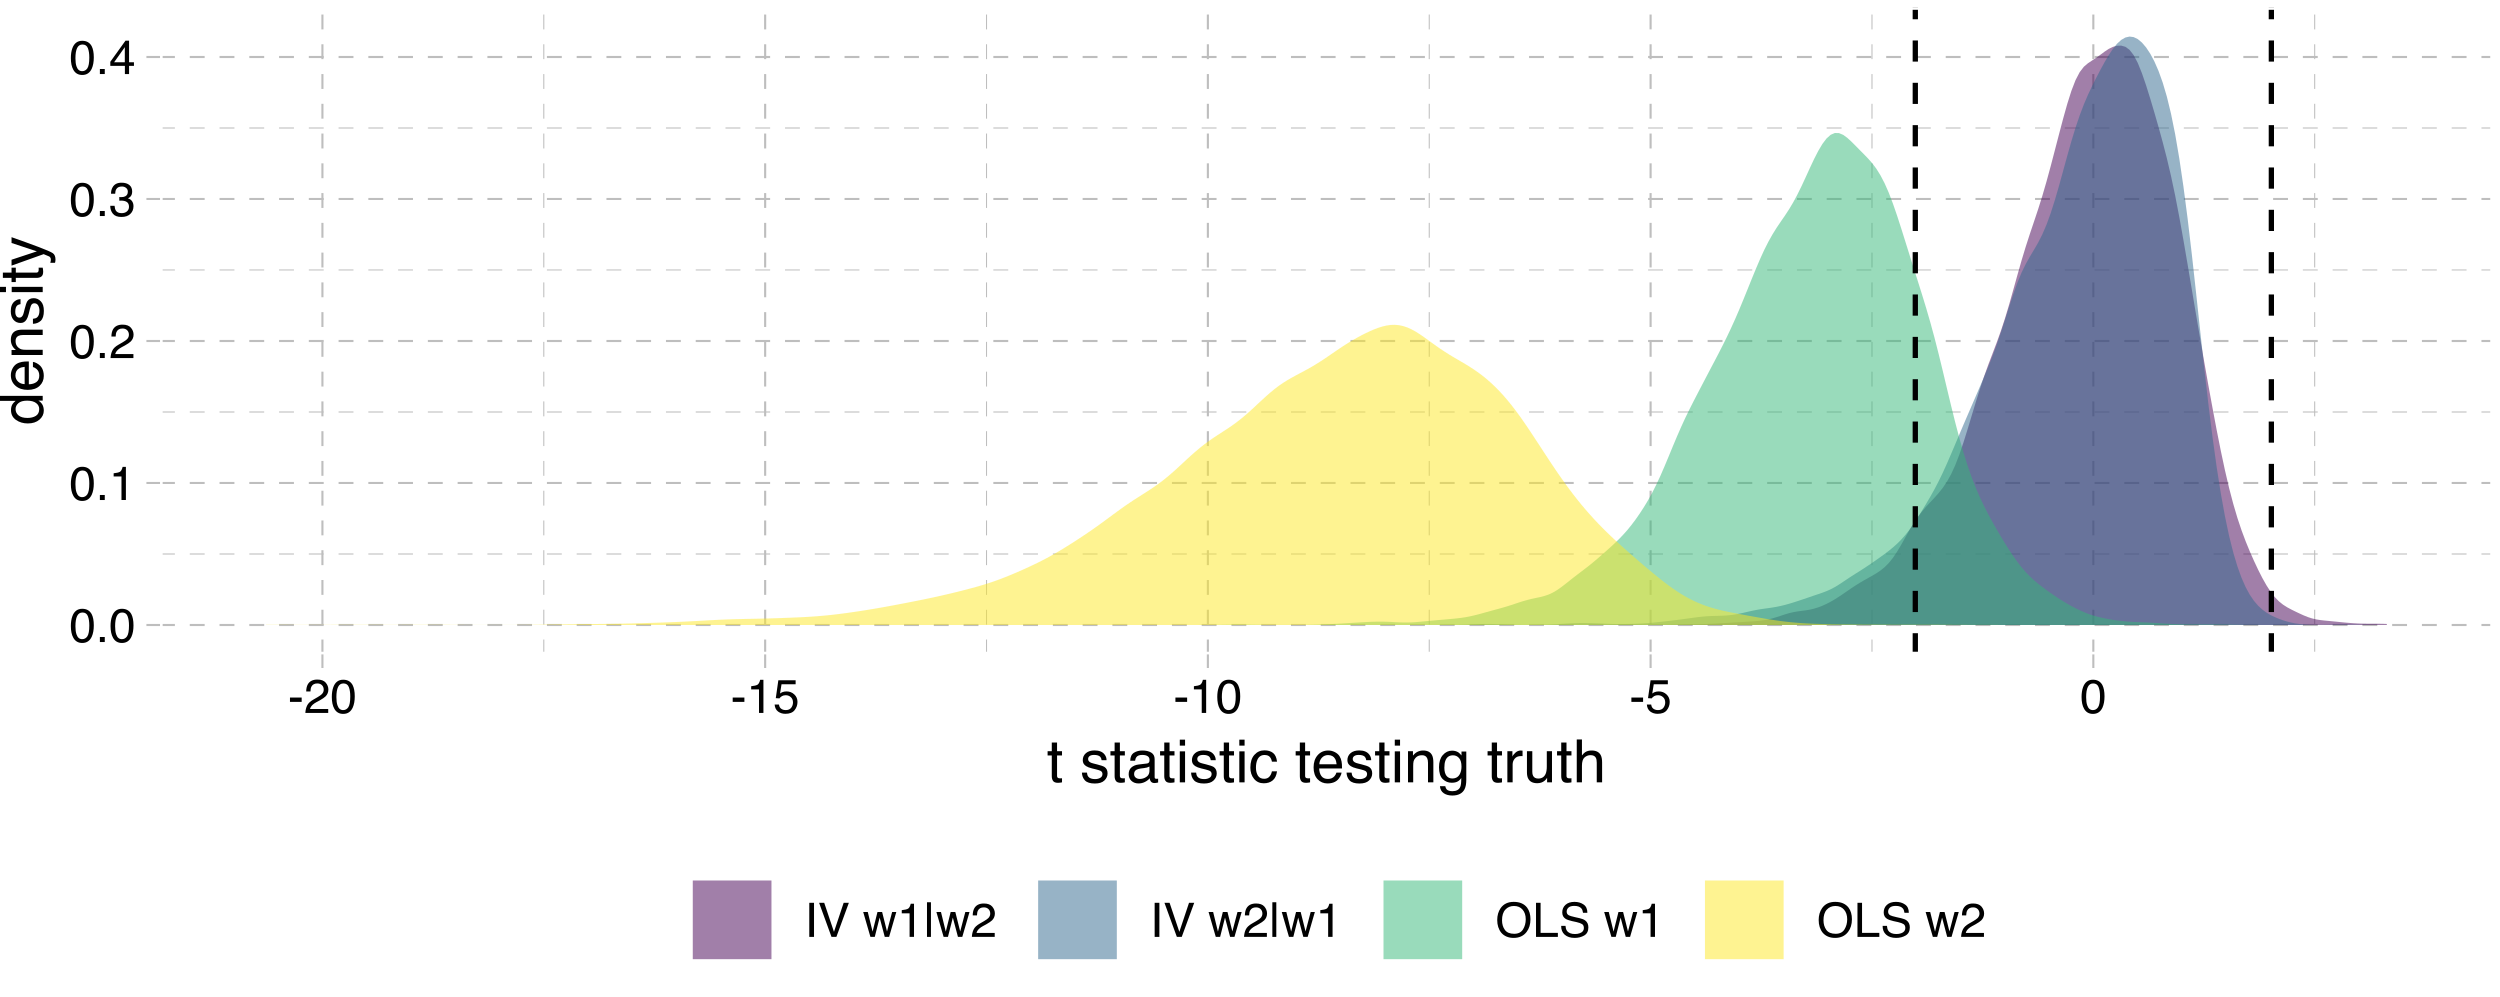 <?xml version="1.0" encoding="UTF-8"?>
<svg xmlns="http://www.w3.org/2000/svg" xmlns:xlink="http://www.w3.org/1999/xlink" width="504pt" height="201pt" viewBox="0 0 504 201" version="1.1">
<defs>
<g>
<symbol overflow="visible" id="glyph0-0">
<path style="stroke:none;" d="M 0.312 0 L 0.312 -6.875 L 5.766 -6.875 L 5.766 0 Z M 4.906 -0.859 L 4.906 -6.016 L 1.172 -6.016 L 1.172 -0.859 Z M 4.906 -0.859 "/>
</symbol>
<symbol overflow="visible" id="glyph0-1">
<path style="stroke:none;" d="M 2.594 -6.703 C 3.457 -6.703 4.086 -6.348 4.484 -5.641 C 4.773 -5.086 4.922 -4.328 4.922 -3.359 C 4.922 -2.453 4.785 -1.695 4.516 -1.094 C 4.129 -0.238 3.488 0.188 2.594 0.188 C 1.781 0.188 1.18 -0.16 0.797 -0.859 C 0.461 -1.453 0.297 -2.238 0.297 -3.219 C 0.297 -3.977 0.395 -4.633 0.594 -5.188 C 0.957 -6.195 1.625 -6.703 2.594 -6.703 Z M 2.578 -0.578 C 3.016 -0.578 3.363 -0.77 3.625 -1.156 C 3.883 -1.551 4.016 -2.273 4.016 -3.328 C 4.016 -4.086 3.922 -4.711 3.734 -5.203 C 3.547 -5.703 3.18 -5.953 2.641 -5.953 C 2.148 -5.953 1.789 -5.719 1.562 -5.25 C 1.332 -4.781 1.219 -4.094 1.219 -3.188 C 1.219 -2.5 1.289 -1.945 1.438 -1.531 C 1.656 -0.895 2.035 -0.578 2.578 -0.578 Z M 2.578 -0.578 "/>
</symbol>
<symbol overflow="visible" id="glyph0-2">
<path style="stroke:none;" d="M 0.812 -1.016 L 1.797 -1.016 L 1.797 0 L 0.812 0 Z M 0.812 -1.016 "/>
</symbol>
<symbol overflow="visible" id="glyph0-3">
<path style="stroke:none;" d="M 0.922 -4.75 L 0.922 -5.391 C 1.523 -5.453 1.945 -5.551 2.188 -5.688 C 2.426 -5.832 2.609 -6.164 2.734 -6.688 L 3.391 -6.688 L 3.391 0 L 2.5 0 L 2.5 -4.75 Z M 0.922 -4.75 "/>
</symbol>
<symbol overflow="visible" id="glyph0-4">
<path style="stroke:none;" d="M 0.297 0 C 0.328 -0.57 0.445 -1.07 0.656 -1.5 C 0.863 -1.938 1.27 -2.328 1.875 -2.672 L 2.766 -3.188 C 3.172 -3.426 3.457 -3.629 3.625 -3.797 C 3.875 -4.055 4 -4.352 4 -4.688 C 4 -5.07 3.879 -5.379 3.641 -5.609 C 3.41 -5.836 3.102 -5.953 2.719 -5.953 C 2.133 -5.953 1.734 -5.734 1.516 -5.297 C 1.398 -5.066 1.336 -4.742 1.328 -4.328 L 0.469 -4.328 C 0.477 -4.91 0.582 -5.383 0.781 -5.75 C 1.145 -6.406 1.789 -6.734 2.719 -6.734 C 3.488 -6.734 4.051 -6.523 4.406 -6.109 C 4.758 -5.691 4.938 -5.227 4.938 -4.719 C 4.938 -4.188 4.75 -3.727 4.375 -3.344 C 4.156 -3.125 3.758 -2.852 3.188 -2.531 L 2.547 -2.188 C 2.242 -2.02 2.004 -1.859 1.828 -1.703 C 1.516 -1.43 1.316 -1.129 1.234 -0.797 L 4.906 -0.797 L 4.906 0 Z M 0.297 0 "/>
</symbol>
<symbol overflow="visible" id="glyph0-5">
<path style="stroke:none;" d="M 2.484 0.188 C 1.691 0.188 1.117 -0.031 0.766 -0.469 C 0.41 -0.906 0.234 -1.438 0.234 -2.062 L 1.109 -2.062 C 1.148 -1.625 1.234 -1.305 1.359 -1.109 C 1.578 -0.754 1.969 -0.578 2.531 -0.578 C 2.977 -0.578 3.336 -0.695 3.609 -0.938 C 3.879 -1.176 4.016 -1.484 4.016 -1.859 C 4.016 -2.316 3.867 -2.641 3.578 -2.828 C 3.297 -3.016 2.906 -3.109 2.406 -3.109 C 2.352 -3.109 2.297 -3.102 2.234 -3.094 C 2.18 -3.094 2.125 -3.094 2.062 -3.094 L 2.062 -3.844 C 2.145 -3.832 2.219 -3.82 2.281 -3.812 C 2.344 -3.812 2.406 -3.812 2.469 -3.812 C 2.789 -3.812 3.051 -3.863 3.25 -3.969 C 3.602 -4.145 3.781 -4.457 3.781 -4.906 C 3.781 -5.238 3.66 -5.492 3.422 -5.672 C 3.191 -5.859 2.914 -5.953 2.594 -5.953 C 2.031 -5.953 1.645 -5.766 1.438 -5.391 C 1.312 -5.18 1.242 -4.883 1.234 -4.5 L 0.391 -4.5 C 0.391 -5 0.492 -5.426 0.703 -5.781 C 1.047 -6.406 1.648 -6.719 2.516 -6.719 C 3.191 -6.719 3.719 -6.562 4.094 -6.25 C 4.469 -5.945 4.656 -5.508 4.656 -4.938 C 4.656 -4.52 4.547 -4.188 4.328 -3.938 C 4.191 -3.781 4.016 -3.656 3.797 -3.562 C 4.148 -3.469 4.426 -3.281 4.625 -3 C 4.82 -2.719 4.922 -2.379 4.922 -1.984 C 4.922 -1.348 4.707 -0.828 4.281 -0.422 C 3.863 -0.016 3.266 0.188 2.484 0.188 Z M 2.484 0.188 "/>
</symbol>
<symbol overflow="visible" id="glyph0-6">
<path style="stroke:none;" d="M 3.172 -2.375 L 3.172 -5.422 L 1.016 -2.375 Z M 3.188 0 L 3.188 -1.641 L 0.25 -1.641 L 0.25 -2.469 L 3.312 -6.734 L 4.031 -6.734 L 4.031 -2.375 L 5.016 -2.375 L 5.016 -1.641 L 4.031 -1.641 L 4.031 0 Z M 3.188 0 "/>
</symbol>
<symbol overflow="visible" id="glyph0-7">
<path style="stroke:none;" d="M 0.391 -3.109 L 2.75 -3.109 L 2.75 -2.234 L 0.391 -2.234 Z M 0.391 -3.109 "/>
</symbol>
<symbol overflow="visible" id="glyph0-8">
<path style="stroke:none;" d="M 1.188 -1.703 C 1.238 -1.223 1.461 -0.895 1.859 -0.719 C 2.055 -0.625 2.285 -0.578 2.547 -0.578 C 3.047 -0.578 3.414 -0.734 3.656 -1.047 C 3.895 -1.367 4.016 -1.723 4.016 -2.109 C 4.016 -2.578 3.867 -2.938 3.578 -3.188 C 3.297 -3.445 2.957 -3.578 2.562 -3.578 C 2.27 -3.578 2.02 -3.52 1.812 -3.406 C 1.602 -3.289 1.426 -3.133 1.281 -2.938 L 0.547 -2.984 L 1.062 -6.594 L 4.547 -6.594 L 4.547 -5.781 L 1.703 -5.781 L 1.406 -3.922 C 1.562 -4.035 1.711 -4.125 1.859 -4.188 C 2.109 -4.289 2.395 -4.344 2.719 -4.344 C 3.332 -4.344 3.852 -4.141 4.281 -3.734 C 4.707 -3.336 4.922 -2.836 4.922 -2.234 C 4.922 -1.598 4.723 -1.035 4.328 -0.547 C 3.941 -0.066 3.32 0.172 2.469 0.172 C 1.914 0.172 1.43 0.02 1.016 -0.281 C 0.598 -0.594 0.363 -1.066 0.312 -1.703 Z M 1.188 -1.703 "/>
</symbol>
<symbol overflow="visible" id="glyph0-9">
<path style="stroke:none;" d="M 0.938 -6.875 L 1.891 -6.875 L 1.891 0 L 0.938 0 Z M 0.938 -6.875 "/>
</symbol>
<symbol overflow="visible" id="glyph0-10">
<path style="stroke:none;" d="M 1.281 -6.875 L 3.25 -1.016 L 5.203 -6.875 L 6.25 -6.875 L 3.734 0 L 2.75 0 L 0.25 -6.875 Z M 1.281 -6.875 "/>
</symbol>
<symbol overflow="visible" id="glyph0-11">
<path style="stroke:none;" d=""/>
</symbol>
<symbol overflow="visible" id="glyph0-12">
<path style="stroke:none;" d="M 1 -5.016 L 1.969 -1.062 L 2.953 -5.016 L 3.891 -5.016 L 4.875 -1.094 L 5.906 -5.016 L 6.75 -5.016 L 5.297 0 L 4.422 0 L 3.391 -3.891 L 2.406 0 L 1.531 0 L 0.078 -5.016 Z M 1 -5.016 "/>
</symbol>
<symbol overflow="visible" id="glyph0-13">
<path style="stroke:none;" d="M 1.469 0 L 0.672 0 L 0.672 -6.984 L 1.469 -6.984 Z M 1.469 0 "/>
</symbol>
<symbol overflow="visible" id="glyph0-14">
<path style="stroke:none;" d="M 3.703 -7.062 C 4.91 -7.062 5.812 -6.672 6.406 -5.891 C 6.852 -5.285 7.078 -4.508 7.078 -3.562 C 7.078 -2.531 6.816 -1.676 6.297 -1 C 5.68 -0.195 4.812 0.203 3.688 0.203 C 2.625 0.203 1.789 -0.145 1.188 -0.844 C 0.645 -1.52 0.375 -2.375 0.375 -3.406 C 0.375 -4.332 0.602 -5.129 1.062 -5.797 C 1.656 -6.641 2.535 -7.062 3.703 -7.062 Z M 3.797 -0.625 C 4.617 -0.625 5.211 -0.922 5.578 -1.516 C 5.941 -2.109 6.125 -2.785 6.125 -3.547 C 6.125 -4.359 5.91 -5.008 5.484 -5.5 C 5.066 -5.988 4.488 -6.234 3.75 -6.234 C 3.039 -6.234 2.461 -5.988 2.016 -5.5 C 1.566 -5.02 1.344 -4.301 1.344 -3.344 C 1.344 -2.582 1.535 -1.938 1.922 -1.406 C 2.305 -0.883 2.93 -0.625 3.797 -0.625 Z M 3.734 -7.062 Z M 3.734 -7.062 "/>
</symbol>
<symbol overflow="visible" id="glyph0-15">
<path style="stroke:none;" d="M 0.734 -6.875 L 1.656 -6.875 L 1.656 -0.812 L 5.141 -0.812 L 5.141 0 L 0.734 0 Z M 0.734 -6.875 "/>
</symbol>
<symbol overflow="visible" id="glyph0-16">
<path style="stroke:none;" d="M 1.344 -2.219 C 1.363 -1.832 1.453 -1.516 1.609 -1.266 C 1.922 -0.805 2.469 -0.578 3.25 -0.578 C 3.602 -0.578 3.922 -0.629 4.203 -0.734 C 4.766 -0.93 5.047 -1.281 5.047 -1.781 C 5.047 -2.156 4.926 -2.422 4.688 -2.578 C 4.445 -2.734 4.078 -2.867 3.578 -2.984 L 2.641 -3.188 C 2.035 -3.332 1.602 -3.488 1.344 -3.656 C 0.906 -3.938 0.688 -4.363 0.688 -4.938 C 0.688 -5.551 0.898 -6.055 1.328 -6.453 C 1.766 -6.859 2.375 -7.062 3.156 -7.062 C 3.875 -7.062 4.484 -6.883 4.984 -6.531 C 5.492 -6.188 5.75 -5.629 5.75 -4.859 L 4.875 -4.859 C 4.82 -5.234 4.723 -5.516 4.578 -5.703 C 4.285 -6.066 3.801 -6.25 3.125 -6.25 C 2.57 -6.25 2.176 -6.133 1.938 -5.906 C 1.695 -5.676 1.578 -5.406 1.578 -5.094 C 1.578 -4.758 1.719 -4.516 2 -4.359 C 2.188 -4.254 2.602 -4.129 3.25 -3.984 L 4.219 -3.766 C 4.676 -3.66 5.035 -3.516 5.297 -3.328 C 5.734 -3.004 5.953 -2.535 5.953 -1.922 C 5.953 -1.16 5.672 -0.613 5.109 -0.281 C 4.555 0.039 3.914 0.203 3.188 0.203 C 2.332 0.203 1.66 -0.016 1.172 -0.453 C 0.691 -0.891 0.457 -1.477 0.469 -2.219 Z M 3.219 -7.062 Z M 3.219 -7.062 "/>
</symbol>
<symbol overflow="visible" id="glyph1-0">
<path style="stroke:none;" d="M 0.391 0 L 0.391 -8.609 L 7.219 -8.609 L 7.219 0 Z M 6.141 -1.078 L 6.141 -7.531 L 1.469 -7.531 L 1.469 -1.078 Z M 6.141 -1.078 "/>
</symbol>
<symbol overflow="visible" id="glyph1-1">
<path style="stroke:none;" d="M 0.984 -8.031 L 2.047 -8.031 L 2.047 -6.281 L 3.047 -6.281 L 3.047 -5.422 L 2.047 -5.422 L 2.047 -1.312 C 2.047 -1.094 2.125 -0.945 2.281 -0.875 C 2.352 -0.832 2.488 -0.812 2.688 -0.812 C 2.738 -0.812 2.789 -0.812 2.844 -0.812 C 2.906 -0.82 2.973 -0.828 3.047 -0.828 L 3.047 0 C 2.93 0.031 2.805 0.051 2.672 0.062 C 2.547 0.082 2.406 0.094 2.25 0.094 C 1.758 0.094 1.426 -0.031 1.25 -0.281 C 1.07 -0.531 0.984 -0.859 0.984 -1.266 L 0.984 -5.422 L 0.141 -5.422 L 0.141 -6.281 L 0.984 -6.281 Z M 0.984 -8.031 "/>
</symbol>
<symbol overflow="visible" id="glyph1-2">
<path style="stroke:none;" d=""/>
</symbol>
<symbol overflow="visible" id="glyph1-3">
<path style="stroke:none;" d="M 1.406 -1.969 C 1.438 -1.613 1.523 -1.344 1.672 -1.156 C 1.93 -0.82 2.391 -0.656 3.047 -0.656 C 3.441 -0.656 3.785 -0.738 4.078 -0.906 C 4.379 -1.07 4.531 -1.332 4.531 -1.688 C 4.531 -1.957 4.41 -2.164 4.172 -2.312 C 4.016 -2.395 3.711 -2.492 3.266 -2.609 L 2.422 -2.812 C 1.891 -2.945 1.5 -3.098 1.25 -3.266 C 0.789 -3.547 0.562 -3.941 0.562 -4.453 C 0.562 -5.047 0.773 -5.523 1.203 -5.891 C 1.629 -6.254 2.207 -6.438 2.938 -6.438 C 3.875 -6.438 4.551 -6.16 4.969 -5.609 C 5.238 -5.254 5.367 -4.875 5.359 -4.469 L 4.359 -4.469 C 4.336 -4.707 4.254 -4.926 4.109 -5.125 C 3.867 -5.395 3.445 -5.531 2.844 -5.531 C 2.445 -5.531 2.145 -5.453 1.938 -5.297 C 1.738 -5.148 1.641 -4.953 1.641 -4.703 C 1.641 -4.43 1.773 -4.211 2.047 -4.047 C 2.203 -3.953 2.43 -3.867 2.734 -3.797 L 3.422 -3.625 C 4.18 -3.438 4.691 -3.258 4.953 -3.094 C 5.359 -2.82 5.562 -2.395 5.562 -1.812 C 5.562 -1.258 5.348 -0.781 4.922 -0.375 C 4.504 0.031 3.863 0.234 3 0.234 C 2.062 0.234 1.395 0.023 1 -0.391 C 0.613 -0.816 0.41 -1.344 0.391 -1.969 Z M 2.953 -6.422 Z M 2.953 -6.422 "/>
</symbol>
<symbol overflow="visible" id="glyph1-4">
<path style="stroke:none;" d="M 1.578 -1.672 C 1.578 -1.367 1.688 -1.129 1.906 -0.953 C 2.133 -0.773 2.398 -0.688 2.703 -0.688 C 3.078 -0.688 3.438 -0.77 3.781 -0.938 C 4.375 -1.227 4.672 -1.695 4.672 -2.344 L 4.672 -3.188 C 4.535 -3.113 4.363 -3.047 4.156 -2.984 C 3.957 -2.93 3.758 -2.895 3.562 -2.875 L 2.938 -2.797 C 2.551 -2.742 2.258 -2.66 2.062 -2.547 C 1.738 -2.367 1.578 -2.078 1.578 -1.672 Z M 4.141 -3.797 C 4.379 -3.828 4.539 -3.93 4.625 -4.109 C 4.664 -4.203 4.688 -4.336 4.688 -4.516 C 4.688 -4.867 4.555 -5.125 4.297 -5.281 C 4.047 -5.445 3.688 -5.531 3.219 -5.531 C 2.664 -5.531 2.273 -5.383 2.047 -5.094 C 1.91 -4.926 1.82 -4.68 1.781 -4.359 L 0.797 -4.359 C 0.816 -5.129 1.066 -5.664 1.547 -5.969 C 2.035 -6.27 2.598 -6.422 3.234 -6.422 C 3.973 -6.422 4.57 -6.281 5.031 -6 C 5.488 -5.719 5.719 -5.281 5.719 -4.688 L 5.719 -1.078 C 5.719 -0.973 5.738 -0.883 5.781 -0.812 C 5.832 -0.75 5.93 -0.719 6.078 -0.719 C 6.117 -0.719 6.164 -0.719 6.219 -0.719 C 6.281 -0.727 6.348 -0.738 6.422 -0.75 L 6.422 0.031 C 6.254 0.07 6.125 0.098 6.031 0.109 C 5.945 0.129 5.832 0.141 5.688 0.141 C 5.32 0.141 5.062 0.008 4.906 -0.25 C 4.812 -0.383 4.75 -0.578 4.719 -0.828 C 4.5 -0.547 4.188 -0.301 3.781 -0.094 C 3.383 0.113 2.945 0.219 2.469 0.219 C 1.883 0.219 1.406 0.039 1.031 -0.312 C 0.664 -0.664 0.484 -1.109 0.484 -1.641 C 0.484 -2.223 0.664 -2.676 1.031 -3 C 1.395 -3.32 1.867 -3.52 2.453 -3.594 Z M 3.266 -6.422 Z M 3.266 -6.422 "/>
</symbol>
<symbol overflow="visible" id="glyph1-5">
<path style="stroke:none;" d="M 0.781 -6.25 L 1.844 -6.25 L 1.844 0 L 0.781 0 Z M 0.781 -8.609 L 1.844 -8.609 L 1.844 -7.406 L 0.781 -7.406 Z M 0.781 -8.609 "/>
</symbol>
<symbol overflow="visible" id="glyph1-6">
<path style="stroke:none;" d="M 3.188 -6.453 C 3.895 -6.453 4.469 -6.281 4.906 -5.938 C 5.352 -5.594 5.625 -5.004 5.719 -4.172 L 4.688 -4.172 C 4.625 -4.555 4.484 -4.875 4.266 -5.125 C 4.047 -5.383 3.688 -5.516 3.188 -5.516 C 2.52 -5.516 2.039 -5.188 1.75 -4.531 C 1.562 -4.102 1.469 -3.578 1.469 -2.953 C 1.469 -2.328 1.598 -1.797 1.859 -1.359 C 2.129 -0.93 2.551 -0.719 3.125 -0.719 C 3.562 -0.719 3.906 -0.852 4.156 -1.125 C 4.414 -1.395 4.594 -1.758 4.688 -2.219 L 5.719 -2.219 C 5.602 -1.383 5.312 -0.773 4.844 -0.391 C 4.375 -0.004 3.773 0.188 3.047 0.188 C 2.223 0.188 1.566 -0.113 1.078 -0.719 C 0.586 -1.32 0.344 -2.07 0.344 -2.969 C 0.344 -4.07 0.609 -4.926 1.141 -5.531 C 1.68 -6.145 2.363 -6.453 3.188 -6.453 Z M 3.031 -6.422 Z M 3.031 -6.422 "/>
</symbol>
<symbol overflow="visible" id="glyph1-7">
<path style="stroke:none;" d="M 3.391 -6.422 C 3.836 -6.422 4.27 -6.316 4.688 -6.109 C 5.102 -5.898 5.422 -5.629 5.641 -5.297 C 5.848 -4.973 5.988 -4.602 6.062 -4.188 C 6.125 -3.895 6.156 -3.43 6.156 -2.797 L 1.547 -2.797 C 1.566 -2.16 1.719 -1.648 2 -1.266 C 2.281 -0.879 2.719 -0.688 3.312 -0.688 C 3.863 -0.688 4.301 -0.867 4.625 -1.234 C 4.812 -1.441 4.945 -1.688 5.031 -1.969 L 6.062 -1.969 C 6.039 -1.738 5.953 -1.484 5.797 -1.203 C 5.641 -0.922 5.469 -0.688 5.281 -0.5 C 4.957 -0.188 4.555 0.02 4.078 0.125 C 3.828 0.188 3.539 0.219 3.219 0.219 C 2.438 0.219 1.773 -0.062 1.234 -0.625 C 0.691 -1.195 0.422 -1.992 0.422 -3.016 C 0.422 -4.023 0.691 -4.844 1.234 -5.469 C 1.785 -6.102 2.504 -6.422 3.391 -6.422 Z M 5.062 -3.641 C 5.02 -4.098 4.922 -4.461 4.766 -4.734 C 4.484 -5.242 4.004 -5.5 3.328 -5.5 C 2.836 -5.5 2.426 -5.32 2.094 -4.969 C 1.77 -4.625 1.598 -4.18 1.578 -3.641 Z M 3.281 -6.422 Z M 3.281 -6.422 "/>
</symbol>
<symbol overflow="visible" id="glyph1-8">
<path style="stroke:none;" d="M 0.781 -6.281 L 1.781 -6.281 L 1.781 -5.391 C 2.07 -5.754 2.383 -6.016 2.719 -6.172 C 3.051 -6.336 3.422 -6.422 3.828 -6.422 C 4.711 -6.422 5.312 -6.109 5.625 -5.484 C 5.801 -5.141 5.891 -4.656 5.891 -4.031 L 5.891 0 L 4.812 0 L 4.812 -3.953 C 4.812 -4.336 4.754 -4.645 4.641 -4.875 C 4.453 -5.27 4.113 -5.469 3.625 -5.469 C 3.375 -5.469 3.172 -5.441 3.016 -5.391 C 2.723 -5.305 2.469 -5.133 2.25 -4.875 C 2.07 -4.664 1.957 -4.453 1.906 -4.234 C 1.852 -4.016 1.828 -3.695 1.828 -3.281 L 1.828 0 L 0.781 0 Z M 3.25 -6.422 Z M 3.25 -6.422 "/>
</symbol>
<symbol overflow="visible" id="glyph1-9">
<path style="stroke:none;" d="M 2.984 -6.391 C 3.484 -6.391 3.914 -6.27 4.281 -6.031 C 4.477 -5.883 4.68 -5.68 4.891 -5.422 L 4.891 -6.219 L 5.859 -6.219 L 5.859 -0.516 C 5.859 0.285 5.742 0.914 5.516 1.375 C 5.078 2.227 4.25 2.656 3.031 2.656 C 2.352 2.656 1.785 2.504 1.328 2.203 C 0.867 1.898 0.609 1.426 0.547 0.781 L 1.625 0.781 C 1.676 1.062 1.773 1.281 1.922 1.438 C 2.16 1.664 2.535 1.781 3.047 1.781 C 3.859 1.781 4.391 1.492 4.641 0.922 C 4.785 0.586 4.852 -0.008 4.844 -0.875 C 4.633 -0.551 4.379 -0.312 4.078 -0.156 C 3.785 0 3.395 0.078 2.906 0.078 C 2.227 0.078 1.633 -0.16 1.125 -0.641 C 0.613 -1.129 0.359 -1.93 0.359 -3.047 C 0.359 -4.098 0.613 -4.914 1.125 -5.5 C 1.645 -6.094 2.266 -6.391 2.984 -6.391 Z M 4.891 -3.172 C 4.891 -3.941 4.727 -4.516 4.406 -4.891 C 4.082 -5.266 3.676 -5.453 3.188 -5.453 C 2.438 -5.453 1.926 -5.102 1.656 -4.406 C 1.508 -4.039 1.438 -3.555 1.438 -2.953 C 1.438 -2.242 1.578 -1.703 1.859 -1.328 C 2.148 -0.961 2.539 -0.781 3.031 -0.781 C 3.789 -0.781 4.32 -1.125 4.625 -1.812 C 4.801 -2.195 4.891 -2.648 4.891 -3.172 Z M 3.109 -6.422 Z M 3.109 -6.422 "/>
</symbol>
<symbol overflow="visible" id="glyph1-10">
<path style="stroke:none;" d="M 0.797 -6.281 L 1.812 -6.281 L 1.812 -5.188 C 1.883 -5.406 2.082 -5.664 2.406 -5.969 C 2.727 -6.27 3.098 -6.422 3.516 -6.422 C 3.535 -6.422 3.566 -6.414 3.609 -6.406 C 3.66 -6.406 3.742 -6.398 3.859 -6.391 L 3.859 -5.281 C 3.797 -5.289 3.738 -5.297 3.688 -5.297 C 3.633 -5.297 3.578 -5.297 3.516 -5.297 C 2.984 -5.297 2.57 -5.125 2.281 -4.781 C 2 -4.445 1.859 -4.055 1.859 -3.609 L 1.859 0 L 0.797 0 Z M 0.797 -6.281 "/>
</symbol>
<symbol overflow="visible" id="glyph1-11">
<path style="stroke:none;" d="M 1.828 -6.281 L 1.828 -2.109 C 1.828 -1.785 1.879 -1.523 1.984 -1.328 C 2.172 -0.953 2.52 -0.766 3.031 -0.766 C 3.758 -0.766 4.258 -1.094 4.531 -1.75 C 4.676 -2.102 4.75 -2.582 4.75 -3.188 L 4.75 -6.281 L 5.797 -6.281 L 5.797 0 L 4.812 0 L 4.812 -0.922 C 4.676 -0.68 4.508 -0.484 4.312 -0.328 C 3.906 0.004 3.414 0.172 2.844 0.172 C 1.945 0.172 1.336 -0.129 1.016 -0.734 C 0.836 -1.047 0.75 -1.473 0.75 -2.016 L 0.75 -6.281 Z M 3.281 -6.422 Z M 3.281 -6.422 "/>
</symbol>
<symbol overflow="visible" id="glyph1-12">
<path style="stroke:none;" d="M 0.781 -8.641 L 1.828 -8.641 L 1.828 -5.422 C 2.078 -5.742 2.301 -5.969 2.5 -6.094 C 2.844 -6.312 3.27 -6.422 3.781 -6.422 C 4.688 -6.422 5.301 -6.102 5.625 -5.469 C 5.801 -5.125 5.891 -4.645 5.891 -4.031 L 5.891 0 L 4.812 0 L 4.812 -3.953 C 4.812 -4.41 4.75 -4.75 4.625 -4.969 C 4.438 -5.312 4.078 -5.484 3.547 -5.484 C 3.109 -5.484 2.711 -5.332 2.359 -5.031 C 2.004 -4.727 1.828 -4.16 1.828 -3.328 L 1.828 0 L 0.781 0 Z M 0.781 -8.641 "/>
</symbol>
<symbol overflow="visible" id="glyph2-0">
<path style="stroke:none;" d="M 0 -0.391 L -8.609 -0.391 L -8.609 -7.219 L 0 -7.219 Z M -1.078 -6.141 L -7.531 -6.141 L -7.531 -1.469 L -1.078 -1.469 Z M -1.078 -6.141 "/>
</symbol>
<symbol overflow="visible" id="glyph2-1">
<path style="stroke:none;" d="M -3.062 -1.438 C -2.395 -1.438 -1.832 -1.578 -1.375 -1.859 C -0.926 -2.148 -0.703 -2.609 -0.703 -3.234 C -0.703 -3.723 -0.91 -4.125 -1.328 -4.438 C -1.742 -4.758 -2.348 -4.922 -3.141 -4.922 C -3.93 -4.922 -4.516 -4.754 -4.891 -4.422 C -5.273 -4.098 -5.469 -3.703 -5.469 -3.234 C -5.469 -2.703 -5.266 -2.27 -4.859 -1.938 C -4.453 -1.602 -3.852 -1.438 -3.062 -1.438 Z M -6.391 -3.031 C -6.391 -3.508 -6.285 -3.91 -6.078 -4.234 C -5.961 -4.422 -5.758 -4.633 -5.469 -4.875 L -8.641 -4.875 L -8.641 -5.891 L 0 -5.891 L 0 -4.938 L -0.875 -4.938 C -0.488 -4.695 -0.207 -4.406 -0.031 -4.062 C 0.133 -3.727 0.219 -3.344 0.219 -2.906 C 0.219 -2.207 -0.07 -1.602 -0.656 -1.094 C -1.25 -0.582 -2.031 -0.328 -3 -0.328 C -3.914 -0.328 -4.707 -0.562 -5.375 -1.031 C -6.051 -1.5 -6.391 -2.164 -6.391 -3.031 Z M -6.391 -3.031 "/>
</symbol>
<symbol overflow="visible" id="glyph2-2">
<path style="stroke:none;" d="M -6.422 -3.391 C -6.422 -3.836 -6.316 -4.27 -6.109 -4.688 C -5.898 -5.102 -5.629 -5.422 -5.297 -5.641 C -4.973 -5.848 -4.602 -5.988 -4.188 -6.062 C -3.895 -6.125 -3.43 -6.156 -2.797 -6.156 L -2.797 -1.547 C -2.16 -1.566 -1.648 -1.719 -1.266 -2 C -0.879 -2.281 -0.688 -2.719 -0.688 -3.312 C -0.688 -3.863 -0.867 -4.301 -1.234 -4.625 C -1.441 -4.812 -1.688 -4.945 -1.969 -5.031 L -1.969 -6.062 C -1.738 -6.039 -1.484 -5.953 -1.203 -5.797 C -0.922 -5.641 -0.688 -5.469 -0.5 -5.281 C -0.188 -4.957 0.02 -4.555 0.125 -4.078 C 0.188 -3.828 0.219 -3.539 0.219 -3.219 C 0.219 -2.438 -0.062 -1.773 -0.625 -1.234 C -1.195 -0.691 -1.992 -0.422 -3.016 -0.422 C -4.023 -0.422 -4.844 -0.691 -5.469 -1.234 C -6.102 -1.785 -6.422 -2.504 -6.422 -3.391 Z M -3.641 -5.062 C -4.098 -5.02 -4.461 -4.922 -4.734 -4.766 C -5.242 -4.484 -5.5 -4.004 -5.5 -3.328 C -5.5 -2.836 -5.32 -2.426 -4.969 -2.094 C -4.625 -1.77 -4.18 -1.598 -3.641 -1.578 Z M -6.422 -3.281 Z M -6.422 -3.281 "/>
</symbol>
<symbol overflow="visible" id="glyph2-3">
<path style="stroke:none;" d="M -6.281 -0.781 L -6.281 -1.781 L -5.391 -1.781 C -5.754 -2.07 -6.016 -2.383 -6.172 -2.719 C -6.336 -3.051 -6.422 -3.422 -6.422 -3.828 C -6.422 -4.711 -6.109 -5.312 -5.484 -5.625 C -5.141 -5.801 -4.656 -5.891 -4.031 -5.891 L 0 -5.891 L 0 -4.812 L -3.953 -4.812 C -4.336 -4.812 -4.645 -4.754 -4.875 -4.641 C -5.27 -4.453 -5.469 -4.113 -5.469 -3.625 C -5.469 -3.375 -5.441 -3.172 -5.391 -3.016 C -5.305 -2.723 -5.133 -2.469 -4.875 -2.25 C -4.664 -2.07 -4.453 -1.957 -4.234 -1.906 C -4.016 -1.852 -3.695 -1.828 -3.281 -1.828 L 0 -1.828 L 0 -0.781 Z M -6.422 -3.25 Z M -6.422 -3.25 "/>
</symbol>
<symbol overflow="visible" id="glyph2-4">
<path style="stroke:none;" d="M -1.969 -1.406 C -1.613 -1.438 -1.344 -1.523 -1.156 -1.672 C -0.82 -1.93 -0.656 -2.391 -0.656 -3.047 C -0.656 -3.441 -0.738 -3.785 -0.906 -4.078 C -1.07 -4.379 -1.332 -4.531 -1.688 -4.531 C -1.957 -4.531 -2.164 -4.41 -2.312 -4.172 C -2.395 -4.016 -2.492 -3.711 -2.609 -3.266 L -2.812 -2.422 C -2.945 -1.891 -3.098 -1.5 -3.266 -1.25 C -3.547 -0.789 -3.941 -0.562 -4.453 -0.562 C -5.047 -0.562 -5.523 -0.773 -5.891 -1.203 C -6.254 -1.629 -6.438 -2.207 -6.438 -2.938 C -6.438 -3.875 -6.16 -4.551 -5.609 -4.969 C -5.254 -5.238 -4.875 -5.367 -4.469 -5.359 L -4.469 -4.359 C -4.707 -4.336 -4.926 -4.254 -5.125 -4.109 C -5.395 -3.867 -5.531 -3.445 -5.531 -2.844 C -5.531 -2.445 -5.453 -2.145 -5.297 -1.938 C -5.148 -1.738 -4.953 -1.641 -4.703 -1.641 C -4.43 -1.641 -4.211 -1.773 -4.047 -2.047 C -3.953 -2.203 -3.867 -2.43 -3.797 -2.734 L -3.625 -3.422 C -3.438 -4.18 -3.258 -4.691 -3.094 -4.953 C -2.82 -5.359 -2.395 -5.562 -1.812 -5.562 C -1.258 -5.562 -0.781 -5.348 -0.375 -4.922 C 0.031 -4.504 0.234 -3.863 0.234 -3 C 0.234 -2.062 0.023 -1.395 -0.391 -1 C -0.816 -0.613 -1.344 -0.41 -1.969 -0.391 Z M -6.422 -2.953 Z M -6.422 -2.953 "/>
</symbol>
<symbol overflow="visible" id="glyph2-5">
<path style="stroke:none;" d="M -6.25 -0.781 L -6.25 -1.844 L 0 -1.844 L 0 -0.781 Z M -8.609 -0.781 L -8.609 -1.844 L -7.406 -1.844 L -7.406 -0.781 Z M -8.609 -0.781 "/>
</symbol>
<symbol overflow="visible" id="glyph2-6">
<path style="stroke:none;" d="M -8.031 -0.984 L -8.031 -2.047 L -6.281 -2.047 L -6.281 -3.047 L -5.422 -3.047 L -5.422 -2.047 L -1.312 -2.047 C -1.094 -2.047 -0.945 -2.125 -0.875 -2.281 C -0.832 -2.352 -0.812 -2.488 -0.812 -2.688 C -0.812 -2.738 -0.812 -2.789 -0.812 -2.844 C -0.82 -2.906 -0.828 -2.973 -0.828 -3.047 L 0 -3.047 C 0.031 -2.93 0.051 -2.805 0.062 -2.672 C 0.082 -2.547 0.094 -2.406 0.094 -2.25 C 0.094 -1.758 -0.031 -1.426 -0.281 -1.25 C -0.531 -1.07 -0.859 -0.984 -1.266 -0.984 L -5.422 -0.984 L -5.422 -0.141 L -6.281 -0.141 L -6.281 -0.984 Z M -8.031 -0.984 "/>
</symbol>
<symbol overflow="visible" id="glyph2-7">
<path style="stroke:none;" d="M -6.281 -4.688 L -6.281 -5.859 C -5.875 -5.711 -4.953 -5.383 -3.516 -4.875 C -2.441 -4.488 -1.566 -4.164 -0.891 -3.906 C 0.711 -3.301 1.691 -2.875 2.047 -2.625 C 2.398 -2.375 2.578 -1.941 2.578 -1.328 C 2.578 -1.18 2.566 -1.066 2.547 -0.984 C 2.535 -0.91 2.516 -0.812 2.484 -0.688 L 1.531 -0.688 C 1.582 -0.875 1.613 -1.008 1.625 -1.094 C 1.633 -1.176 1.641 -1.25 1.641 -1.312 C 1.641 -1.5 1.609 -1.641 1.547 -1.734 C 1.484 -1.828 1.406 -1.906 1.312 -1.969 C 1.281 -1.988 1.117 -2.055 0.828 -2.172 C 0.535 -2.297 0.32 -2.383 0.188 -2.438 L -6.281 -0.125 L -6.281 -1.312 L -1.172 -3 Z M -6.422 -3 Z M -6.422 -3 "/>
</symbol>
</g>
<clipPath id="clip1">
  <path d="M 32.258 1.441 L 503.562 1.441 L 503.562 132.93 L 32.258 132.93 Z M 32.258 1.441 "/>
</clipPath>
<clipPath id="clip2">
  <path d="M 32.258 111 L 503 111 L 503 112 L 32.258 112 Z M 32.258 111 "/>
</clipPath>
<clipPath id="clip3">
  <path d="M 32.258 82 L 503 82 L 503 84 L 32.258 84 Z M 32.258 82 "/>
</clipPath>
<clipPath id="clip4">
  <path d="M 32.258 54 L 503 54 L 503 55 L 32.258 55 Z M 32.258 54 "/>
</clipPath>
<clipPath id="clip5">
  <path d="M 32.258 25 L 503 25 L 503 26 L 32.258 26 Z M 32.258 25 "/>
</clipPath>
<clipPath id="clip6">
  <path d="M 109 1.441 L 110 1.441 L 110 132.93 L 109 132.93 Z M 109 1.441 "/>
</clipPath>
<clipPath id="clip7">
  <path d="M 198 1.441 L 199 1.441 L 199 132.93 L 198 132.93 Z M 198 1.441 "/>
</clipPath>
<clipPath id="clip8">
  <path d="M 288 1.441 L 289 1.441 L 289 132.93 L 288 132.93 Z M 288 1.441 "/>
</clipPath>
<clipPath id="clip9">
  <path d="M 377 1.441 L 378 1.441 L 378 132.93 L 377 132.93 Z M 377 1.441 "/>
</clipPath>
<clipPath id="clip10">
  <path d="M 466 1.441 L 467 1.441 L 467 132.93 L 466 132.93 Z M 466 1.441 "/>
</clipPath>
<clipPath id="clip11">
  <path d="M 32.258 125 L 503 125 L 503 127 L 32.258 127 Z M 32.258 125 "/>
</clipPath>
<clipPath id="clip12">
  <path d="M 32.258 97 L 503 97 L 503 98 L 32.258 98 Z M 32.258 97 "/>
</clipPath>
<clipPath id="clip13">
  <path d="M 32.258 68 L 503 68 L 503 69 L 32.258 69 Z M 32.258 68 "/>
</clipPath>
<clipPath id="clip14">
  <path d="M 32.258 39 L 503 39 L 503 41 L 32.258 41 Z M 32.258 39 "/>
</clipPath>
<clipPath id="clip15">
  <path d="M 32.258 11 L 503 11 L 503 12 L 32.258 12 Z M 32.258 11 "/>
</clipPath>
<clipPath id="clip16">
  <path d="M 64 1.441 L 66 1.441 L 66 132.93 L 64 132.93 Z M 64 1.441 "/>
</clipPath>
<clipPath id="clip17">
  <path d="M 154 1.441 L 155 1.441 L 155 132.93 L 154 132.93 Z M 154 1.441 "/>
</clipPath>
<clipPath id="clip18">
  <path d="M 243 1.441 L 244 1.441 L 244 132.93 L 243 132.93 Z M 243 1.441 "/>
</clipPath>
<clipPath id="clip19">
  <path d="M 332 1.441 L 333 1.441 L 333 132.93 L 332 132.93 Z M 332 1.441 "/>
</clipPath>
<clipPath id="clip20">
  <path d="M 421 1.441 L 423 1.441 L 423 132.93 L 421 132.93 Z M 421 1.441 "/>
</clipPath>
<clipPath id="clip21">
  <path d="M 457 1.441 L 459 1.441 L 459 132.93 L 457 132.93 Z M 457 1.441 "/>
</clipPath>
<clipPath id="clip22">
  <path d="M 385 1.441 L 387 1.441 L 387 132.93 L 385 132.93 Z M 385 1.441 "/>
</clipPath>
<clipPath id="clip23">
  <path d="M 32.258 1.441 L 503.562 1.441 L 503.562 132.93 L 32.258 132.93 Z M 32.258 1.441 "/>
</clipPath>
</defs>
<g id="surface381">
<rect x="0" y="0" width="504" height="201" style="fill:rgb(100%,100%,100%);fill-opacity:1;stroke:none;"/>
<rect x="0" y="0" width="504" height="201" style="fill:rgb(100%,100%,100%);fill-opacity:1;stroke:none;"/>
<g clip-path="url(#clip1)" clip-rule="nonzero">
<path style="fill:none;stroke-width:1.067;stroke-linecap:round;stroke-linejoin:round;stroke:rgb(100%,100%,100%);stroke-opacity:1;stroke-miterlimit:10;" d="M 32.258 131.926 L 502.562 131.926 L 502.562 1.438 L 32.258 1.438 Z M 32.258 131.926 "/>
</g>
<g clip-path="url(#clip2)" clip-rule="nonzero">
<path style="fill:none;stroke-width:0.213;stroke-linecap:butt;stroke-linejoin:round;stroke:rgb(74.51%,74.51%,74.51%);stroke-opacity:1;stroke-dasharray:3,3;stroke-miterlimit:10;" d="M 32.258 111.684 L 502.559 111.684 "/>
</g>
<g clip-path="url(#clip3)" clip-rule="nonzero">
<path style="fill:none;stroke-width:0.213;stroke-linecap:butt;stroke-linejoin:round;stroke:rgb(74.51%,74.51%,74.51%);stroke-opacity:1;stroke-dasharray:3,3;stroke-miterlimit:10;" d="M 32.258 83.055 L 502.559 83.055 "/>
</g>
<g clip-path="url(#clip4)" clip-rule="nonzero">
<path style="fill:none;stroke-width:0.213;stroke-linecap:butt;stroke-linejoin:round;stroke:rgb(74.51%,74.51%,74.51%);stroke-opacity:1;stroke-dasharray:3,3;stroke-miterlimit:10;" d="M 32.258 54.426 L 502.559 54.426 "/>
</g>
<g clip-path="url(#clip5)" clip-rule="nonzero">
<path style="fill:none;stroke-width:0.213;stroke-linecap:butt;stroke-linejoin:round;stroke:rgb(74.51%,74.51%,74.51%);stroke-opacity:1;stroke-dasharray:3,3;stroke-miterlimit:10;" d="M 32.258 25.801 L 502.559 25.801 "/>
</g>
<g clip-path="url(#clip6)" clip-rule="nonzero">
<path style="fill:none;stroke-width:0.213;stroke-linecap:butt;stroke-linejoin:round;stroke:rgb(74.51%,74.51%,74.51%);stroke-opacity:1;stroke-dasharray:3,3;stroke-miterlimit:10;" d="M 109.629 131.926 L 109.629 1.441 "/>
</g>
<g clip-path="url(#clip7)" clip-rule="nonzero">
<path style="fill:none;stroke-width:0.213;stroke-linecap:butt;stroke-linejoin:round;stroke:rgb(74.51%,74.51%,74.51%);stroke-opacity:1;stroke-dasharray:3,3;stroke-miterlimit:10;" d="M 198.883 131.926 L 198.883 1.441 "/>
</g>
<g clip-path="url(#clip8)" clip-rule="nonzero">
<path style="fill:none;stroke-width:0.213;stroke-linecap:butt;stroke-linejoin:round;stroke:rgb(74.51%,74.51%,74.51%);stroke-opacity:1;stroke-dasharray:3,3;stroke-miterlimit:10;" d="M 288.137 131.926 L 288.137 1.441 "/>
</g>
<g clip-path="url(#clip9)" clip-rule="nonzero">
<path style="fill:none;stroke-width:0.213;stroke-linecap:butt;stroke-linejoin:round;stroke:rgb(74.51%,74.51%,74.51%);stroke-opacity:1;stroke-dasharray:3,3;stroke-miterlimit:10;" d="M 377.391 131.926 L 377.391 1.441 "/>
</g>
<g clip-path="url(#clip10)" clip-rule="nonzero">
<path style="fill:none;stroke-width:0.213;stroke-linecap:butt;stroke-linejoin:round;stroke:rgb(74.51%,74.51%,74.51%);stroke-opacity:1;stroke-dasharray:3,3;stroke-miterlimit:10;" d="M 466.641 131.926 L 466.641 1.441 "/>
</g>
<g clip-path="url(#clip11)" clip-rule="nonzero">
<path style="fill:none;stroke-width:0.427;stroke-linecap:butt;stroke-linejoin:round;stroke:rgb(74.51%,74.51%,74.51%);stroke-opacity:1;stroke-dasharray:3,3;stroke-miterlimit:10;" d="M 32.258 125.996 L 502.559 125.996 "/>
</g>
<g clip-path="url(#clip12)" clip-rule="nonzero">
<path style="fill:none;stroke-width:0.427;stroke-linecap:butt;stroke-linejoin:round;stroke:rgb(74.51%,74.51%,74.51%);stroke-opacity:1;stroke-dasharray:3,3;stroke-miterlimit:10;" d="M 32.258 97.367 L 502.559 97.367 "/>
</g>
<g clip-path="url(#clip13)" clip-rule="nonzero">
<path style="fill:none;stroke-width:0.427;stroke-linecap:butt;stroke-linejoin:round;stroke:rgb(74.51%,74.51%,74.51%);stroke-opacity:1;stroke-dasharray:3,3;stroke-miterlimit:10;" d="M 32.258 68.742 L 502.559 68.742 "/>
</g>
<g clip-path="url(#clip14)" clip-rule="nonzero">
<path style="fill:none;stroke-width:0.427;stroke-linecap:butt;stroke-linejoin:round;stroke:rgb(74.51%,74.51%,74.51%);stroke-opacity:1;stroke-dasharray:3,3;stroke-miterlimit:10;" d="M 32.258 40.113 L 502.559 40.113 "/>
</g>
<g clip-path="url(#clip15)" clip-rule="nonzero">
<path style="fill:none;stroke-width:0.427;stroke-linecap:butt;stroke-linejoin:round;stroke:rgb(74.51%,74.51%,74.51%);stroke-opacity:1;stroke-dasharray:3,3;stroke-miterlimit:10;" d="M 32.258 11.488 L 502.559 11.488 "/>
</g>
<g clip-path="url(#clip16)" clip-rule="nonzero">
<path style="fill:none;stroke-width:0.427;stroke-linecap:butt;stroke-linejoin:round;stroke:rgb(74.51%,74.51%,74.51%);stroke-opacity:1;stroke-dasharray:3,3;stroke-miterlimit:10;" d="M 65 131.926 L 65 1.441 "/>
</g>
<g clip-path="url(#clip17)" clip-rule="nonzero">
<path style="fill:none;stroke-width:0.427;stroke-linecap:butt;stroke-linejoin:round;stroke:rgb(74.51%,74.51%,74.51%);stroke-opacity:1;stroke-dasharray:3,3;stroke-miterlimit:10;" d="M 154.254 131.926 L 154.254 1.441 "/>
</g>
<g clip-path="url(#clip18)" clip-rule="nonzero">
<path style="fill:none;stroke-width:0.427;stroke-linecap:butt;stroke-linejoin:round;stroke:rgb(74.51%,74.51%,74.51%);stroke-opacity:1;stroke-dasharray:3,3;stroke-miterlimit:10;" d="M 243.508 131.926 L 243.508 1.441 "/>
</g>
<g clip-path="url(#clip19)" clip-rule="nonzero">
<path style="fill:none;stroke-width:0.427;stroke-linecap:butt;stroke-linejoin:round;stroke:rgb(74.51%,74.51%,74.51%);stroke-opacity:1;stroke-dasharray:3,3;stroke-miterlimit:10;" d="M 332.762 131.926 L 332.762 1.441 "/>
</g>
<g clip-path="url(#clip20)" clip-rule="nonzero">
<path style="fill:none;stroke-width:0.427;stroke-linecap:butt;stroke-linejoin:round;stroke:rgb(74.51%,74.51%,74.51%);stroke-opacity:1;stroke-dasharray:3,3;stroke-miterlimit:10;" d="M 422.016 131.926 L 422.016 1.441 "/>
</g>
<path style=" stroke:none;fill-rule:nonzero;fill:rgb(26.667%,0.392%,32.941%);fill-opacity:0.502;" d="M 53.633 125.996 L 320.539 125.996 L 323.047 125.984 L 323.887 125.973 L 324.723 125.961 L 326.395 125.93 L 327.23 125.922 L 328.07 125.918 L 328.906 125.922 L 329.742 125.93 L 331.414 125.961 L 332.254 125.973 L 333.09 125.98 L 333.926 125.984 L 334.762 125.98 L 335.598 125.973 L 336.434 125.961 L 337.273 125.941 L 338.109 125.926 L 338.945 125.906 L 340.617 125.875 L 341.457 125.859 L 342.293 125.84 L 343.129 125.816 L 344.801 125.754 L 345.641 125.715 L 346.477 125.672 L 348.984 125.52 L 349.824 125.469 L 352.332 125.328 L 353.168 125.277 L 354.008 125.215 L 354.844 125.133 L 355.68 125.016 L 356.516 124.859 L 357.352 124.652 L 358.188 124.402 L 359.027 124.129 L 359.863 123.852 L 360.699 123.605 L 361.535 123.41 L 362.371 123.262 L 363.211 123.148 L 364.047 123.039 L 364.883 122.898 L 365.719 122.699 L 366.555 122.441 L 367.395 122.117 L 368.23 121.734 L 369.066 121.301 L 369.902 120.816 L 370.738 120.285 L 371.578 119.723 L 372.414 119.145 L 373.25 118.57 L 374.086 118.02 L 374.922 117.496 L 375.762 117.004 L 377.434 116.066 L 378.27 115.574 L 379.105 115.012 L 379.941 114.336 L 380.781 113.496 L 381.617 112.457 L 382.453 111.211 L 383.289 109.805 L 384.125 108.316 L 384.965 106.844 L 385.801 105.461 L 386.637 104.219 L 387.473 103.125 L 388.309 102.145 L 389.148 101.234 L 389.984 100.344 L 390.82 99.406 L 391.656 98.355 L 392.492 97.121 L 393.332 95.617 L 394.168 93.797 L 395.004 91.641 L 395.84 89.184 L 396.676 86.504 L 397.516 83.719 L 398.352 80.945 L 399.188 78.289 L 400.023 75.797 L 400.859 73.477 L 401.695 71.27 L 402.535 69.062 L 403.371 66.734 L 404.207 64.184 L 405.043 61.398 L 405.879 58.43 L 406.719 55.414 L 407.555 52.48 L 408.391 49.723 L 409.227 47.141 L 410.062 44.66 L 410.902 42.141 L 411.738 39.477 L 412.574 36.602 L 413.41 33.535 L 414.246 30.34 L 415.086 27.109 L 415.922 23.941 L 416.758 20.961 L 417.594 18.312 L 418.43 16.148 L 419.27 14.539 L 420.105 13.457 L 420.941 12.742 L 421.777 12.188 L 422.613 11.641 L 423.449 11.031 L 424.289 10.406 L 425.125 9.855 L 425.961 9.449 L 426.797 9.219 L 427.633 9.195 L 428.473 9.434 L 429.309 10.039 L 430.145 11.109 L 430.98 12.699 L 431.816 14.773 L 432.656 17.219 L 433.492 19.895 L 434.328 22.711 L 435.164 25.617 L 436 28.656 L 436.84 31.91 L 437.676 35.473 L 438.512 39.418 L 439.348 43.758 L 440.184 48.43 L 441.023 53.312 L 441.859 58.281 L 442.695 63.238 L 443.531 68.125 L 444.367 72.934 L 445.203 77.648 L 446.043 82.246 L 446.879 86.68 L 447.715 90.891 L 448.551 94.812 L 449.387 98.387 L 450.227 101.59 L 451.062 104.418 L 451.898 106.922 L 452.734 109.152 L 453.57 111.191 L 454.41 113.09 L 455.246 114.867 L 456.082 116.512 L 456.918 117.996 L 457.754 119.293 L 458.594 120.371 L 459.43 121.234 L 460.266 121.902 L 461.102 122.434 L 461.938 122.883 L 462.777 123.297 L 463.613 123.695 L 464.449 124.074 L 465.285 124.41 L 466.121 124.676 L 466.957 124.875 L 467.797 125.008 L 468.633 125.102 L 469.469 125.18 L 471.141 125.344 L 471.98 125.43 L 472.816 125.512 L 473.652 125.582 L 474.488 125.645 L 475.324 125.691 L 476.164 125.723 L 477 125.738 L 477.836 125.742 L 478.672 125.742 L 479.508 125.746 L 480.348 125.758 L 481.184 125.785 L 481.184 125.996 Z M 53.633 125.996 "/>
<path style=" stroke:none;fill-rule:nonzero;fill:rgb(19.216%,40.784%,55.686%);fill-opacity:0.502;" d="M 53.633 125.996 L 290.418 125.996 L 291.254 125.992 L 292.09 125.992 L 292.926 125.984 L 293.766 125.973 L 294.602 125.957 L 295.438 125.934 L 297.109 125.863 L 297.949 125.824 L 298.785 125.797 L 299.621 125.781 L 300.457 125.781 L 301.293 125.805 L 302.133 125.836 L 303.805 125.914 L 304.641 125.941 L 305.477 125.965 L 306.316 125.977 L 307.152 125.984 L 307.988 125.984 L 308.824 125.98 L 309.66 125.973 L 310.5 125.957 L 311.336 125.934 L 312.172 125.906 L 313.008 125.867 L 313.844 125.824 L 314.68 125.777 L 315.52 125.727 L 316.355 125.68 L 317.191 125.637 L 318.027 125.609 L 318.863 125.594 L 319.703 125.598 L 320.539 125.613 L 321.375 125.641 L 322.211 125.672 L 323.047 125.707 L 323.887 125.746 L 324.723 125.773 L 325.559 125.793 L 326.395 125.805 L 327.23 125.801 L 328.07 125.789 L 328.906 125.77 L 329.742 125.742 L 330.578 125.707 L 331.414 125.66 L 332.254 125.602 L 333.09 125.531 L 333.926 125.449 L 334.762 125.363 L 335.598 125.273 L 336.434 125.176 L 337.273 125.074 L 338.109 124.973 L 338.945 124.863 L 340.617 124.637 L 341.457 124.52 L 342.293 124.41 L 343.129 124.316 L 343.965 124.242 L 344.801 124.195 L 345.641 124.168 L 346.477 124.148 L 347.312 124.121 L 348.148 124.07 L 348.984 123.988 L 349.824 123.867 L 350.66 123.711 L 351.496 123.531 L 352.332 123.336 L 353.168 123.145 L 354.008 122.977 L 354.844 122.828 L 355.68 122.707 L 356.516 122.594 L 357.352 122.469 L 358.188 122.324 L 359.027 122.148 L 359.863 121.945 L 360.699 121.711 L 361.535 121.457 L 362.371 121.191 L 363.211 120.91 L 365.719 120.055 L 366.555 119.777 L 367.395 119.488 L 368.23 119.168 L 369.066 118.797 L 369.902 118.352 L 370.738 117.844 L 371.578 117.289 L 372.414 116.727 L 373.25 116.176 L 374.086 115.645 L 374.922 115.117 L 375.762 114.582 L 376.598 114.027 L 377.434 113.461 L 378.27 112.879 L 379.105 112.285 L 379.941 111.68 L 380.781 111.043 L 381.617 110.363 L 382.453 109.617 L 383.289 108.781 L 384.125 107.836 L 384.965 106.77 L 385.801 105.582 L 386.637 104.297 L 387.473 102.949 L 388.309 101.562 L 389.148 100.137 L 389.984 98.645 L 390.82 97.043 L 391.656 95.32 L 392.492 93.473 L 393.332 91.539 L 394.168 89.566 L 395.004 87.586 L 395.84 85.617 L 396.676 83.672 L 397.516 81.734 L 398.352 79.801 L 399.188 77.855 L 400.023 75.887 L 400.859 73.863 L 401.695 71.738 L 402.535 69.473 L 403.371 67.039 L 404.207 64.469 L 405.043 61.844 L 405.879 59.293 L 406.719 56.957 L 407.555 54.934 L 408.391 53.223 L 409.227 51.734 L 410.062 50.34 L 410.902 48.887 L 411.738 47.238 L 412.574 45.293 L 413.41 43 L 414.246 40.379 L 415.086 37.496 L 415.922 34.465 L 416.758 31.41 L 417.594 28.465 L 418.43 25.723 L 419.27 23.246 L 420.105 21.051 L 420.941 19.098 L 421.777 17.324 L 422.613 15.66 L 423.449 14.059 L 424.289 12.523 L 425.125 11.102 L 425.961 9.848 L 426.797 8.816 L 427.633 8.047 L 428.473 7.562 L 429.309 7.371 L 430.145 7.48 L 430.98 7.887 L 431.816 8.586 L 432.656 9.566 L 433.492 10.832 L 434.328 12.398 L 435.164 14.312 L 436 16.645 L 436.84 19.484 L 437.676 22.926 L 438.512 27.059 L 439.348 31.953 L 440.184 37.633 L 441.023 44.066 L 441.859 51.16 L 442.695 58.723 L 443.531 66.465 L 444.367 74.105 L 445.203 81.383 L 446.043 88.102 L 446.879 94.141 L 447.715 99.461 L 448.551 104.078 L 449.387 108.035 L 450.227 111.383 L 451.062 114.184 L 451.898 116.496 L 452.734 118.387 L 453.57 119.918 L 454.41 121.141 L 455.246 122.113 L 456.082 122.883 L 456.918 123.496 L 457.754 123.992 L 458.594 124.402 L 459.43 124.75 L 460.266 125.051 L 461.102 125.305 L 461.938 125.516 L 462.777 125.68 L 463.613 125.797 L 464.449 125.879 L 465.285 125.93 L 466.121 125.961 L 466.957 125.973 L 467.797 125.973 L 468.633 125.965 L 471.141 125.93 L 471.98 125.922 L 472.816 125.922 L 473.652 125.926 L 475.324 125.949 L 476.164 125.965 L 477 125.977 L 477.836 125.984 L 479.508 125.992 L 480.348 125.992 L 481.184 125.996 Z M 53.633 125.996 "/>
<path style=" stroke:none;fill-rule:nonzero;fill:rgb(20.784%,71.765%,47.451%);fill-opacity:0.502;" d="M 53.633 125.996 L 241.055 125.996 L 241.891 125.992 L 242.727 125.992 L 244.398 125.984 L 245.238 125.977 L 246.074 125.969 L 247.746 125.945 L 249.418 125.93 L 251.094 125.93 L 251.93 125.938 L 253.602 125.961 L 254.441 125.969 L 255.277 125.98 L 257.785 125.992 L 260.297 125.992 L 261.969 125.984 L 262.809 125.977 L 263.645 125.965 L 264.48 125.949 L 265.316 125.93 L 266.152 125.902 L 266.992 125.875 L 267.828 125.84 L 268.664 125.801 L 270.336 125.707 L 271.172 125.656 L 272.012 125.602 L 273.684 125.5 L 275.355 125.406 L 276.195 125.367 L 277.031 125.34 L 277.867 125.324 L 278.703 125.324 L 279.539 125.344 L 280.379 125.379 L 281.215 125.426 L 282.051 125.465 L 282.887 125.492 L 283.723 125.496 L 284.562 125.469 L 285.398 125.418 L 286.234 125.348 L 287.07 125.27 L 287.906 125.188 L 288.746 125.109 L 289.582 125.035 L 291.254 124.895 L 292.926 124.746 L 293.766 124.656 L 294.602 124.555 L 295.438 124.426 L 296.273 124.27 L 297.109 124.082 L 297.949 123.875 L 299.621 123.414 L 300.457 123.18 L 301.293 122.953 L 302.133 122.727 L 302.969 122.492 L 303.805 122.246 L 304.641 121.98 L 305.477 121.703 L 306.316 121.426 L 307.152 121.16 L 307.988 120.926 L 308.824 120.723 L 309.66 120.543 L 310.5 120.363 L 311.336 120.148 L 312.172 119.867 L 313.008 119.484 L 313.844 118.996 L 314.68 118.418 L 315.52 117.777 L 316.355 117.113 L 317.191 116.453 L 318.027 115.809 L 318.863 115.176 L 319.703 114.535 L 320.539 113.879 L 321.375 113.191 L 322.211 112.48 L 323.047 111.75 L 323.887 111.008 L 324.723 110.258 L 325.559 109.484 L 326.395 108.676 L 327.23 107.805 L 328.07 106.863 L 328.906 105.832 L 329.742 104.719 L 330.578 103.52 L 331.414 102.234 L 332.254 100.844 L 333.09 99.332 L 333.926 97.672 L 334.762 95.871 L 335.598 93.945 L 336.434 91.938 L 337.273 89.91 L 338.109 87.922 L 338.945 86.012 L 339.781 84.199 L 340.617 82.48 L 341.457 80.828 L 342.293 79.211 L 343.129 77.609 L 343.965 76.012 L 344.801 74.418 L 345.641 72.828 L 346.477 71.227 L 347.312 69.594 L 348.148 67.906 L 348.984 66.141 L 349.824 64.285 L 350.66 62.344 L 351.496 60.324 L 352.332 58.262 L 353.168 56.191 L 354.008 54.152 L 354.844 52.195 L 355.68 50.371 L 356.516 48.711 L 357.352 47.223 L 358.188 45.887 L 359.027 44.648 L 359.863 43.434 L 360.699 42.156 L 361.535 40.75 L 362.371 39.188 L 363.211 37.484 L 364.047 35.68 L 364.883 33.848 L 365.719 32.07 L 366.555 30.434 L 367.395 29.023 L 368.23 27.918 L 369.066 27.172 L 369.902 26.812 L 370.738 26.832 L 371.578 27.184 L 372.414 27.789 L 373.25 28.555 L 374.086 29.391 L 374.922 30.242 L 375.762 31.086 L 376.598 31.953 L 377.434 32.902 L 378.27 34.012 L 379.105 35.352 L 379.941 36.961 L 380.781 38.867 L 381.617 41.055 L 382.453 43.477 L 383.289 46.059 L 384.125 48.723 L 384.965 51.402 L 385.801 54.059 L 386.637 56.695 L 387.473 59.352 L 388.309 62.09 L 389.148 64.973 L 389.984 68.043 L 390.82 71.316 L 391.656 74.746 L 392.492 78.262 L 393.332 81.754 L 394.168 85.129 L 395.004 88.309 L 395.84 91.238 L 396.676 93.902 L 397.516 96.293 L 398.352 98.43 L 399.188 100.355 L 400.023 102.105 L 400.859 103.73 L 401.695 105.262 L 402.535 106.734 L 403.371 108.16 L 404.207 109.539 L 405.043 110.863 L 405.879 112.125 L 406.719 113.301 L 407.555 114.375 L 408.391 115.344 L 409.227 116.207 L 410.062 116.984 L 410.902 117.688 L 411.738 118.34 L 412.574 118.957 L 413.41 119.555 L 414.246 120.129 L 415.086 120.684 L 415.922 121.211 L 416.758 121.711 L 417.594 122.18 L 418.43 122.621 L 419.27 123.027 L 420.105 123.398 L 420.941 123.73 L 421.777 124.02 L 422.613 124.266 L 423.449 124.477 L 424.289 124.66 L 425.125 124.816 L 425.961 124.957 L 426.797 125.078 L 427.633 125.184 L 428.473 125.27 L 429.309 125.332 L 430.145 125.383 L 430.98 125.422 L 431.816 125.453 L 432.656 125.488 L 433.492 125.531 L 434.328 125.578 L 435.164 125.629 L 436 125.684 L 436.84 125.738 L 437.676 125.785 L 438.512 125.824 L 439.348 125.852 L 440.184 125.871 L 441.023 125.883 L 441.859 125.887 L 445.203 125.887 L 446.043 125.895 L 446.879 125.902 L 448.551 125.926 L 449.387 125.941 L 450.227 125.953 L 451.898 125.977 L 452.734 125.984 L 453.57 125.988 L 454.41 125.992 L 455.246 125.992 L 456.082 125.996 L 481.184 125.996 Z M 53.633 125.996 "/>
<path style=" stroke:none;fill-rule:nonzero;fill:rgb(99.216%,90.588%,14.51%);fill-opacity:0.502;" d="M 53.633 125.957 L 55.309 125.957 L 56.145 125.961 L 56.98 125.961 L 57.816 125.965 L 58.656 125.969 L 59.492 125.973 L 60.328 125.973 L 61.164 125.977 L 64.512 125.977 L 66.184 125.969 L 67.023 125.965 L 67.859 125.961 L 68.695 125.961 L 69.531 125.957 L 70.367 125.957 L 71.207 125.953 L 72.043 125.957 L 73.715 125.957 L 74.551 125.961 L 75.387 125.961 L 76.227 125.965 L 77.062 125.965 L 77.898 125.969 L 80.41 125.969 L 81.246 125.965 L 82.082 125.965 L 83.754 125.957 L 85.43 125.957 L 86.266 125.953 L 87.102 125.957 L 87.938 125.957 L 88.777 125.961 L 89.613 125.961 L 92.121 125.973 L 92.961 125.977 L 95.469 125.988 L 96.305 125.988 L 97.141 125.992 L 100.488 125.992 L 101.324 125.988 L 102.164 125.988 L 105.508 125.973 L 106.348 125.965 L 108.02 125.949 L 109.691 125.926 L 110.531 125.914 L 113.875 125.867 L 114.715 125.855 L 115.551 125.848 L 116.387 125.836 L 118.059 125.82 L 118.895 125.809 L 119.734 125.801 L 122.242 125.777 L 123.078 125.766 L 123.918 125.754 L 124.754 125.738 L 125.59 125.727 L 127.262 125.688 L 128.102 125.668 L 129.773 125.621 L 130.609 125.594 L 131.445 125.57 L 132.285 125.543 L 133.121 125.516 L 133.957 125.484 L 134.793 125.457 L 135.629 125.422 L 136.469 125.387 L 137.305 125.352 L 138.141 125.312 L 139.812 125.227 L 140.648 125.18 L 141.488 125.133 L 143.16 125.039 L 144.832 124.953 L 145.672 124.918 L 146.508 124.883 L 148.18 124.828 L 149.016 124.809 L 149.855 124.789 L 150.691 124.77 L 152.363 124.738 L 153.199 124.719 L 154.039 124.699 L 154.875 124.68 L 155.711 124.656 L 157.383 124.602 L 158.223 124.57 L 159.059 124.539 L 160.73 124.469 L 161.566 124.43 L 162.402 124.387 L 163.242 124.336 L 164.078 124.281 L 164.914 124.219 L 165.75 124.148 L 166.586 124.07 L 167.426 123.984 L 168.262 123.891 L 169.098 123.789 L 170.77 123.57 L 171.609 123.449 L 172.445 123.328 L 173.281 123.203 L 174.117 123.074 L 174.953 122.938 L 175.793 122.801 L 176.629 122.66 L 177.465 122.516 L 178.301 122.367 L 179.137 122.215 L 179.977 122.059 L 180.812 121.902 L 182.484 121.582 L 184.156 121.254 L 184.996 121.09 L 185.832 120.922 L 186.668 120.75 L 187.504 120.574 L 188.34 120.395 L 189.18 120.211 L 190.016 120.023 L 191.688 119.633 L 192.523 119.43 L 193.363 119.223 L 195.035 118.793 L 195.871 118.57 L 196.707 118.34 L 197.547 118.102 L 198.383 117.852 L 199.219 117.59 L 200.055 117.312 L 200.891 117.02 L 201.73 116.711 L 202.566 116.387 L 203.402 116.051 L 204.238 115.703 L 205.074 115.348 L 205.91 114.98 L 206.75 114.602 L 207.586 114.219 L 208.422 113.824 L 209.258 113.418 L 210.094 112.996 L 210.934 112.559 L 211.77 112.105 L 212.605 111.633 L 213.441 111.145 L 214.277 110.641 L 215.117 110.125 L 215.953 109.598 L 216.789 109.062 L 217.625 108.516 L 218.461 107.965 L 219.301 107.402 L 220.137 106.824 L 220.973 106.238 L 221.809 105.637 L 222.645 105.027 L 223.484 104.41 L 224.32 103.789 L 225.156 103.176 L 225.992 102.57 L 226.828 101.977 L 227.664 101.406 L 228.504 100.848 L 229.34 100.309 L 231.012 99.246 L 231.848 98.703 L 232.688 98.141 L 233.523 97.547 L 234.359 96.922 L 235.195 96.254 L 236.031 95.551 L 236.871 94.812 L 237.707 94.051 L 239.379 92.496 L 240.215 91.734 L 241.055 91 L 241.891 90.297 L 242.727 89.633 L 243.562 89.012 L 244.398 88.422 L 245.238 87.863 L 246.91 86.777 L 247.746 86.227 L 248.582 85.648 L 249.418 85.035 L 250.258 84.375 L 251.094 83.676 L 251.93 82.941 L 252.766 82.176 L 253.602 81.395 L 254.441 80.617 L 255.277 79.855 L 256.113 79.121 L 256.949 78.434 L 257.785 77.797 L 258.625 77.219 L 259.461 76.691 L 260.297 76.203 L 261.133 75.742 L 261.969 75.297 L 262.809 74.852 L 263.645 74.395 L 264.48 73.922 L 265.316 73.422 L 266.152 72.895 L 266.992 72.348 L 267.828 71.781 L 269.5 70.633 L 270.336 70.07 L 271.172 69.523 L 272.012 69 L 272.848 68.5 L 273.684 68.023 L 274.52 67.574 L 275.355 67.152 L 276.195 66.758 L 277.031 66.395 L 277.867 66.082 L 278.703 65.82 L 279.539 65.625 L 280.379 65.508 L 281.215 65.484 L 282.051 65.559 L 282.887 65.738 L 283.723 66.016 L 284.562 66.395 L 285.398 66.855 L 286.234 67.383 L 287.07 67.957 L 287.906 68.562 L 288.746 69.168 L 289.582 69.77 L 290.418 70.348 L 291.254 70.902 L 292.09 71.434 L 292.926 71.941 L 293.766 72.434 L 294.602 72.922 L 295.438 73.418 L 296.273 73.93 L 297.109 74.473 L 297.949 75.051 L 298.785 75.676 L 299.621 76.348 L 300.457 77.074 L 301.293 77.855 L 302.133 78.699 L 302.969 79.598 L 303.805 80.562 L 304.641 81.582 L 305.477 82.664 L 306.316 83.797 L 307.152 84.984 L 307.988 86.207 L 308.824 87.457 L 309.66 88.73 L 310.5 90.012 L 311.336 91.297 L 312.172 92.57 L 313.008 93.828 L 313.844 95.066 L 314.68 96.277 L 315.52 97.457 L 316.355 98.598 L 317.191 99.703 L 318.027 100.773 L 318.863 101.801 L 319.703 102.793 L 320.539 103.75 L 321.375 104.668 L 322.211 105.559 L 323.047 106.414 L 323.887 107.246 L 324.723 108.055 L 325.559 108.844 L 326.395 109.613 L 327.23 110.367 L 328.07 111.113 L 328.906 111.848 L 329.742 112.578 L 330.578 113.297 L 331.414 114.012 L 332.254 114.719 L 333.09 115.414 L 333.926 116.102 L 334.762 116.777 L 335.598 117.43 L 336.434 118.059 L 337.273 118.66 L 338.109 119.227 L 338.945 119.762 L 339.781 120.258 L 340.617 120.715 L 341.457 121.133 L 342.293 121.512 L 343.129 121.855 L 343.965 122.164 L 344.801 122.441 L 345.641 122.688 L 346.477 122.91 L 347.312 123.113 L 348.148 123.297 L 348.984 123.469 L 349.824 123.633 L 351.496 123.945 L 352.332 124.098 L 353.168 124.246 L 354.008 124.398 L 354.844 124.547 L 355.68 124.691 L 356.516 124.832 L 357.352 124.965 L 358.188 125.09 L 359.027 125.207 L 359.863 125.309 L 360.699 125.402 L 361.535 125.484 L 362.371 125.555 L 363.211 125.617 L 364.047 125.668 L 364.883 125.711 L 365.719 125.75 L 366.555 125.777 L 367.395 125.805 L 368.23 125.828 L 369.902 125.859 L 370.738 125.871 L 371.578 125.883 L 373.25 125.898 L 374.086 125.902 L 374.922 125.91 L 375.762 125.914 L 379.941 125.934 L 380.781 125.938 L 382.453 125.945 L 383.289 125.945 L 384.125 125.949 L 389.148 125.949 L 389.984 125.953 L 390.82 125.953 L 392.492 125.961 L 393.332 125.965 L 396.676 125.98 L 397.516 125.984 L 398.352 125.984 L 399.188 125.988 L 400.023 125.988 L 400.859 125.992 L 402.535 125.992 L 403.371 125.996 L 481.184 125.996 L 53.633 125.996 Z M 53.633 125.957 "/>
<g clip-path="url(#clip21)" clip-rule="nonzero">
<path style="fill:none;stroke-width:1.067;stroke-linecap:butt;stroke-linejoin:round;stroke:rgb(0%,0%,0%);stroke-opacity:1;stroke-dasharray:4.268,4.268;stroke-miterlimit:10;" d="M 457.906 131.926 L 457.906 1.441 "/>
</g>
<g clip-path="url(#clip22)" clip-rule="nonzero">
<path style="fill:none;stroke-width:1.067;stroke-linecap:butt;stroke-linejoin:round;stroke:rgb(0%,0%,0%);stroke-opacity:1;stroke-dasharray:4.268,4.268;stroke-miterlimit:10;" d="M 386.125 131.926 L 386.125 1.441 "/>
</g>
<g clip-path="url(#clip23)" clip-rule="nonzero">
<path style="fill:none;stroke-width:1.067;stroke-linecap:round;stroke-linejoin:round;stroke:rgb(100%,100%,100%);stroke-opacity:1;stroke-miterlimit:10;" d="M 32.258 131.926 L 502.562 131.926 L 502.562 1.438 L 32.258 1.438 Z M 32.258 131.926 "/>
</g>
<g style="fill:rgb(0%,0%,0%);fill-opacity:1;">
  <use xlink:href="#glyph0-1" x="13.988" y="129.434"/>
  <use xlink:href="#glyph0-2" x="19.324" y="129.434"/>
  <use xlink:href="#glyph0-1" x="21.989" y="129.434"/>
</g>
<g style="fill:rgb(0%,0%,0%);fill-opacity:1;">
  <use xlink:href="#glyph0-1" x="13.988" y="100.805"/>
  <use xlink:href="#glyph0-2" x="19.324" y="100.805"/>
  <use xlink:href="#glyph0-3" x="21.989" y="100.805"/>
</g>
<g style="fill:rgb(0%,0%,0%);fill-opacity:1;">
  <use xlink:href="#glyph0-1" x="13.988" y="72.18"/>
  <use xlink:href="#glyph0-2" x="19.324" y="72.18"/>
  <use xlink:href="#glyph0-4" x="21.989" y="72.18"/>
</g>
<g style="fill:rgb(0%,0%,0%);fill-opacity:1;">
  <use xlink:href="#glyph0-1" x="13.988" y="43.551"/>
  <use xlink:href="#glyph0-2" x="19.324" y="43.551"/>
  <use xlink:href="#glyph0-5" x="21.989" y="43.551"/>
</g>
<g style="fill:rgb(0%,0%,0%);fill-opacity:1;">
  <use xlink:href="#glyph0-1" x="13.988" y="14.926"/>
  <use xlink:href="#glyph0-2" x="19.324" y="14.926"/>
  <use xlink:href="#glyph0-6" x="21.989" y="14.926"/>
</g>
<path style="fill:none;stroke-width:0.427;stroke-linecap:butt;stroke-linejoin:round;stroke:rgb(74.51%,74.51%,74.51%);stroke-opacity:1;stroke-miterlimit:10;" d="M 29.516 125.996 L 32.258 125.996 "/>
<path style="fill:none;stroke-width:0.427;stroke-linecap:butt;stroke-linejoin:round;stroke:rgb(74.51%,74.51%,74.51%);stroke-opacity:1;stroke-miterlimit:10;" d="M 29.516 97.367 L 32.258 97.367 "/>
<path style="fill:none;stroke-width:0.427;stroke-linecap:butt;stroke-linejoin:round;stroke:rgb(74.51%,74.51%,74.51%);stroke-opacity:1;stroke-miterlimit:10;" d="M 29.516 68.742 L 32.258 68.742 "/>
<path style="fill:none;stroke-width:0.427;stroke-linecap:butt;stroke-linejoin:round;stroke:rgb(74.51%,74.51%,74.51%);stroke-opacity:1;stroke-miterlimit:10;" d="M 29.516 40.113 L 32.258 40.113 "/>
<path style="fill:none;stroke-width:0.427;stroke-linecap:butt;stroke-linejoin:round;stroke:rgb(74.51%,74.51%,74.51%);stroke-opacity:1;stroke-miterlimit:10;" d="M 29.516 11.488 L 32.258 11.488 "/>
<path style="fill:none;stroke-width:0.427;stroke-linecap:butt;stroke-linejoin:round;stroke:rgb(74.51%,74.51%,74.51%);stroke-opacity:1;stroke-miterlimit:10;" d="M 65 134.668 L 65 131.926 "/>
<path style="fill:none;stroke-width:0.427;stroke-linecap:butt;stroke-linejoin:round;stroke:rgb(74.51%,74.51%,74.51%);stroke-opacity:1;stroke-miterlimit:10;" d="M 154.254 134.668 L 154.254 131.926 "/>
<path style="fill:none;stroke-width:0.427;stroke-linecap:butt;stroke-linejoin:round;stroke:rgb(74.51%,74.51%,74.51%);stroke-opacity:1;stroke-miterlimit:10;" d="M 243.508 134.668 L 243.508 131.926 "/>
<path style="fill:none;stroke-width:0.427;stroke-linecap:butt;stroke-linejoin:round;stroke:rgb(74.51%,74.51%,74.51%);stroke-opacity:1;stroke-miterlimit:10;" d="M 332.762 134.668 L 332.762 131.926 "/>
<path style="fill:none;stroke-width:0.427;stroke-linecap:butt;stroke-linejoin:round;stroke:rgb(74.51%,74.51%,74.51%);stroke-opacity:1;stroke-miterlimit:10;" d="M 422.016 134.668 L 422.016 131.926 "/>
<g style="fill:rgb(0%,0%,0%);fill-opacity:1;">
  <use xlink:href="#glyph0-7" x="58.066" y="143.734"/>
  <use xlink:href="#glyph0-4" x="61.261" y="143.734"/>
  <use xlink:href="#glyph0-1" x="66.597" y="143.734"/>
</g>
<g style="fill:rgb(0%,0%,0%);fill-opacity:1;">
  <use xlink:href="#glyph0-7" x="147.32" y="143.734"/>
  <use xlink:href="#glyph0-3" x="150.515" y="143.734"/>
  <use xlink:href="#glyph0-8" x="155.851" y="143.734"/>
</g>
<g style="fill:rgb(0%,0%,0%);fill-opacity:1;">
  <use xlink:href="#glyph0-7" x="236.574" y="143.734"/>
  <use xlink:href="#glyph0-3" x="239.769" y="143.734"/>
  <use xlink:href="#glyph0-1" x="245.105" y="143.734"/>
</g>
<g style="fill:rgb(0%,0%,0%);fill-opacity:1;">
  <use xlink:href="#glyph0-7" x="328.496" y="143.734"/>
  <use xlink:href="#glyph0-8" x="331.691" y="143.734"/>
</g>
<g style="fill:rgb(0%,0%,0%);fill-opacity:1;">
  <use xlink:href="#glyph0-1" x="419.348" y="143.734"/>
</g>
<g style="fill:rgb(0%,0%,0%);fill-opacity:1;">
  <use xlink:href="#glyph1-1" x="211.055" y="157.723"/>
  <use xlink:href="#glyph1-2" x="214.389" y="157.723"/>
  <use xlink:href="#glyph1-3" x="217.723" y="157.723"/>
  <use xlink:href="#glyph1-1" x="223.723" y="157.723"/>
  <use xlink:href="#glyph1-4" x="227.057" y="157.723"/>
  <use xlink:href="#glyph1-1" x="233.73" y="157.723"/>
  <use xlink:href="#glyph1-5" x="237.064" y="157.723"/>
  <use xlink:href="#glyph1-3" x="239.73" y="157.723"/>
  <use xlink:href="#glyph1-1" x="245.73" y="157.723"/>
  <use xlink:href="#glyph1-5" x="249.064" y="157.723"/>
  <use xlink:href="#glyph1-6" x="251.73" y="157.723"/>
  <use xlink:href="#glyph1-2" x="257.73" y="157.723"/>
  <use xlink:href="#glyph1-1" x="261.064" y="157.723"/>
  <use xlink:href="#glyph1-7" x="264.398" y="157.723"/>
  <use xlink:href="#glyph1-3" x="271.072" y="157.723"/>
  <use xlink:href="#glyph1-1" x="277.072" y="157.723"/>
  <use xlink:href="#glyph1-5" x="280.406" y="157.723"/>
  <use xlink:href="#glyph1-8" x="283.072" y="157.723"/>
  <use xlink:href="#glyph1-9" x="289.746" y="157.723"/>
  <use xlink:href="#glyph1-2" x="296.42" y="157.723"/>
  <use xlink:href="#glyph1-1" x="299.754" y="157.723"/>
  <use xlink:href="#glyph1-10" x="303.088" y="157.723"/>
  <use xlink:href="#glyph1-11" x="307.084" y="157.723"/>
  <use xlink:href="#glyph1-1" x="313.758" y="157.723"/>
  <use xlink:href="#glyph1-12" x="317.092" y="157.723"/>
</g>
<g style="fill:rgb(0%,0%,0%);fill-opacity:1;">
  <use xlink:href="#glyph2-1" x="8.609" y="85.695"/>
  <use xlink:href="#glyph2-2" x="8.609" y="79.021"/>
  <use xlink:href="#glyph2-3" x="8.609" y="72.348"/>
  <use xlink:href="#glyph2-4" x="8.609" y="65.674"/>
  <use xlink:href="#glyph2-5" x="8.609" y="59.674"/>
  <use xlink:href="#glyph2-6" x="8.609" y="57.008"/>
  <use xlink:href="#glyph2-7" x="8.609" y="53.674"/>
</g>
<path style=" stroke:none;fill-rule:nonzero;fill:rgb(100%,100%,100%);fill-opacity:1;" d="M 127.5 199.559 L 407.32 199.559 L 407.32 171.32 L 127.5 171.32 Z M 127.5 199.559 "/>
<path style=" stroke:none;fill-rule:nonzero;fill:rgb(26.667%,0.392%,32.941%);fill-opacity:0.502;" d="M 139.664 193.371 L 155.527 193.371 L 155.527 177.508 L 139.664 177.508 Z M 139.664 193.371 "/>
<path style=" stroke:none;fill-rule:nonzero;fill:rgb(19.216%,40.784%,55.686%);fill-opacity:0.502;" d="M 209.289 193.371 L 225.152 193.371 L 225.152 177.508 L 209.289 177.508 Z M 209.289 193.371 "/>
<path style=" stroke:none;fill-rule:nonzero;fill:rgb(20.784%,71.765%,47.451%);fill-opacity:0.502;" d="M 278.914 193.371 L 294.777 193.371 L 294.777 177.508 L 278.914 177.508 Z M 278.914 193.371 "/>
<path style=" stroke:none;fill-rule:nonzero;fill:rgb(99.216%,90.588%,14.51%);fill-opacity:0.502;" d="M 343.719 193.371 L 359.582 193.371 L 359.582 177.508 L 343.719 177.508 Z M 343.719 193.371 "/>
<g style="fill:rgb(0%,0%,0%);fill-opacity:1;">
  <use xlink:href="#glyph0-9" x="162.215" y="188.879"/>
  <use xlink:href="#glyph0-10" x="164.88" y="188.879"/>
  <use xlink:href="#glyph0-11" x="171.279" y="188.879"/>
  <use xlink:href="#glyph0-12" x="173.945" y="188.879"/>
  <use xlink:href="#glyph0-3" x="180.873" y="188.879"/>
  <use xlink:href="#glyph0-13" x="186.209" y="188.879"/>
  <use xlink:href="#glyph0-12" x="188.701" y="188.879"/>
  <use xlink:href="#glyph0-4" x="195.629" y="188.879"/>
</g>
<g style="fill:rgb(0%,0%,0%);fill-opacity:1;">
  <use xlink:href="#glyph0-9" x="231.84" y="188.879"/>
  <use xlink:href="#glyph0-10" x="234.505" y="188.879"/>
  <use xlink:href="#glyph0-11" x="240.904" y="188.879"/>
  <use xlink:href="#glyph0-12" x="243.57" y="188.879"/>
  <use xlink:href="#glyph0-4" x="250.498" y="188.879"/>
  <use xlink:href="#glyph0-13" x="255.834" y="188.879"/>
  <use xlink:href="#glyph0-12" x="258.326" y="188.879"/>
  <use xlink:href="#glyph0-3" x="265.254" y="188.879"/>
</g>
<g style="fill:rgb(0%,0%,0%);fill-opacity:1;">
  <use xlink:href="#glyph0-14" x="301.465" y="188.879"/>
  <use xlink:href="#glyph0-15" x="308.927" y="188.879"/>
  <use xlink:href="#glyph0-16" x="314.263" y="188.879"/>
  <use xlink:href="#glyph0-11" x="320.662" y="188.879"/>
  <use xlink:href="#glyph0-12" x="323.327" y="188.879"/>
  <use xlink:href="#glyph0-3" x="330.255" y="188.879"/>
</g>
<g style="fill:rgb(0%,0%,0%);fill-opacity:1;">
  <use xlink:href="#glyph0-14" x="366.27" y="188.879"/>
  <use xlink:href="#glyph0-15" x="373.732" y="188.879"/>
  <use xlink:href="#glyph0-16" x="379.067" y="188.879"/>
  <use xlink:href="#glyph0-11" x="385.466" y="188.879"/>
  <use xlink:href="#glyph0-12" x="388.132" y="188.879"/>
  <use xlink:href="#glyph0-4" x="395.06" y="188.879"/>
</g>
</g>
</svg>
